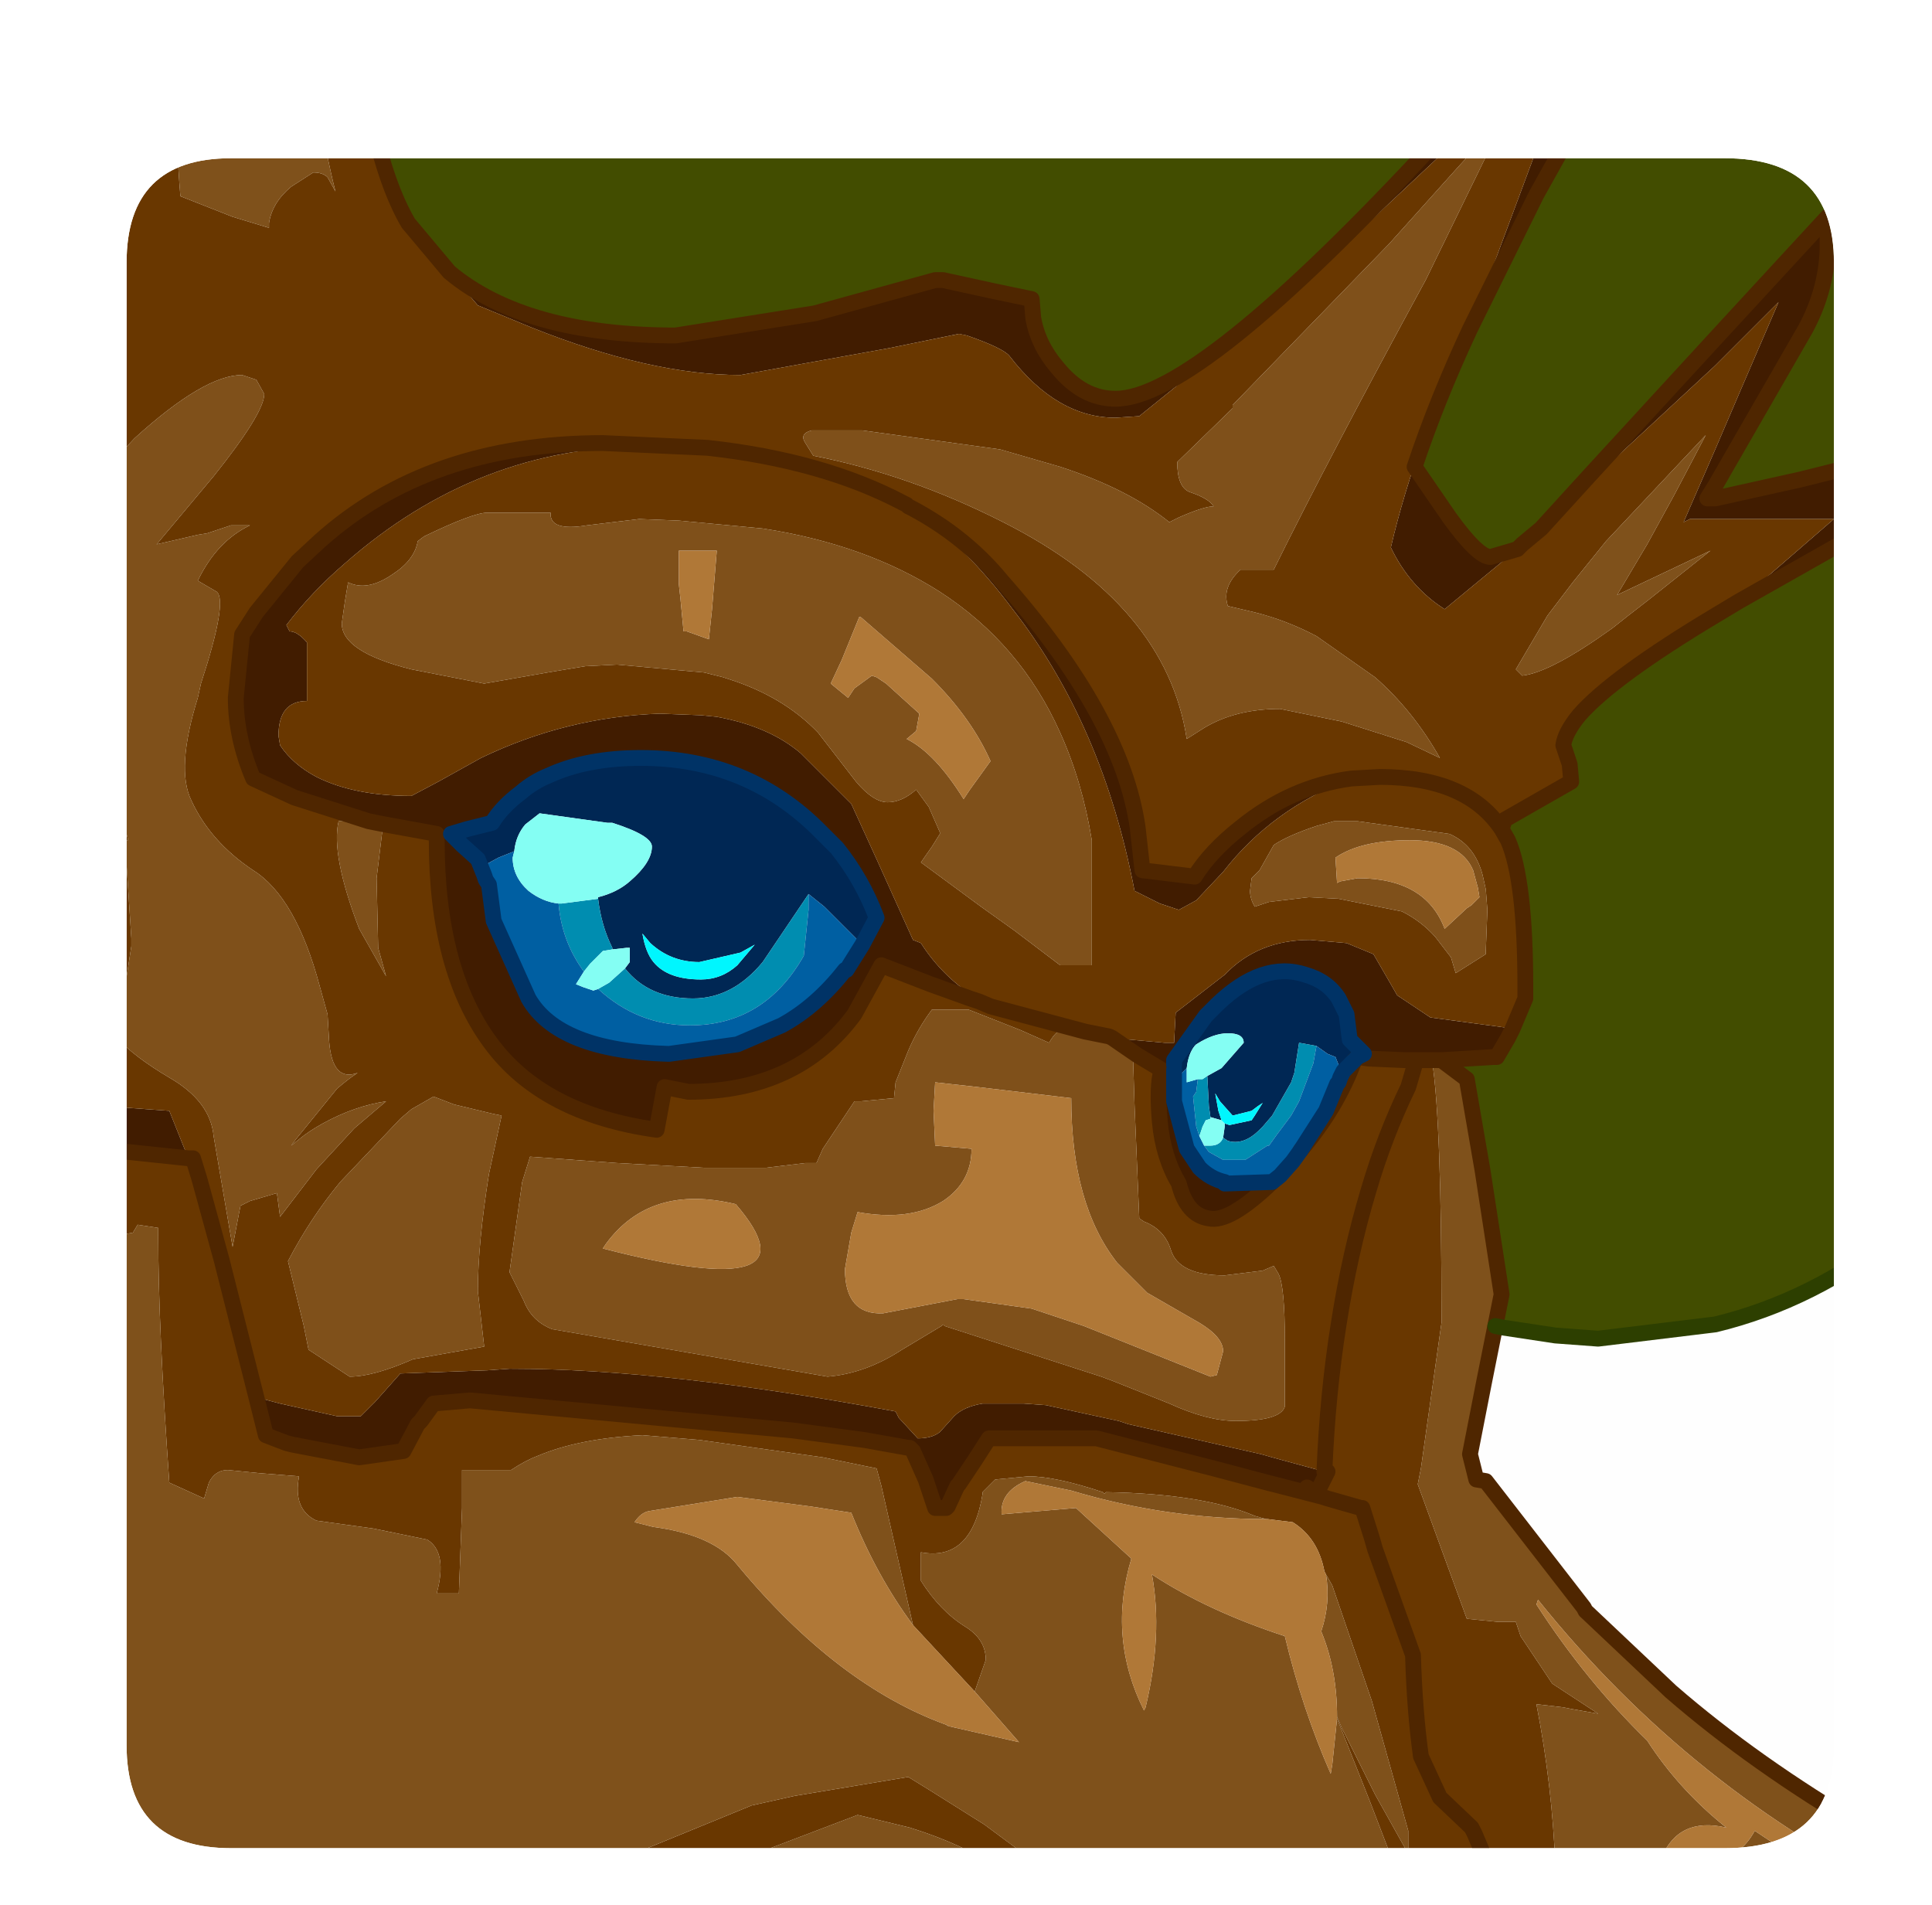 <?xml version="1.0" encoding="UTF-8" standalone="no"?>
<svg xmlns:ffdec="https://www.free-decompiler.com/flash" xmlns:xlink="http://www.w3.org/1999/xlink" ffdec:objectType="frame" height="60.2px" width="61.05px" xmlns="http://www.w3.org/2000/svg">
  <g transform="matrix(1.0, 0.0, 0.0, 1.0, 4.0, 5.0)">
    <clipPath id="clipPath0" transform="matrix(1.0, 0.0, 0.0, 1.0, 0.0, 0.0)">
      <path d="M50.5 0.0 Q53.95 0.0 53.95 3.3 L53.95 50.15 Q53.95 53.4 50.5 53.4 L3.3 53.4 Q0.0 53.4 0.0 50.15 L0.0 3.3 Q0.0 0.0 3.3 0.0 L50.5 0.0" fill="#000000" fill-rule="evenodd" stroke="none"/>
    </clipPath>
    <g clip-path="url(#clipPath0)">
      <filter id="filter0">
        <feColorMatrix in="SourceGraphic" result="filterResult0" type="matrix" values="1.25 0.0 0.0 0.0 0.036 0.0 1.25 0.0 0.0 0.036 0.0 0.0 1.25 0.0 0.036 0.0 0.0 0.0 1.0 0.0"/>
      </filter>
      <use ffdec:characterId="3" filter="url(#filter0)" height="60.2" transform="matrix(1.0, 0.0, 0.0, 1.0, -4.0, -5.0)" width="61.05" xlink:href="#sprite0"/>
    </g>
    <use ffdec:characterId="4" height="53.4" transform="matrix(1.0, 0.0, 0.0, 1.0, 0.0, 0.0)" width="53.95" xlink:href="#shape2"/>
  </g>
  <defs>
    <g id="sprite0" transform="matrix(1.0, 0.0, 0.0, 1.0, 0.25, 0.25)">
      <use ffdec:characterId="2" height="60.2" transform="matrix(1.0, 0.0, 0.0, 1.0, -0.25, -0.25)" width="61.05" xlink:href="#shape1"/>
    </g>
    <g id="shape1" transform="matrix(1.0, 0.0, 0.0, 1.0, 0.25, 0.25)">
      <path d="M48.45 16.45 L50.0 14.75 53.95 10.45 57.5 6.6 57.5 7.65 Q57.45 8.95 56.8 10.15 L53.95 15.1 53.7 15.5 53.95 15.5 56.65 14.9 59.25 14.25 59.0 15.05 58.5 16.6 54.7 18.75 57.7 16.15 53.15 16.15 52.95 16.25 53.95 13.95 54.7 12.2 55.95 9.3 53.95 11.3 49.85 15.1 48.45 16.45 M47.55 32.25 L47.4 32.55 47.05 33.15 46.95 33.15 45.3 33.25 45.0 33.25 44.5 33.25 44.15 33.25 43.0 33.2 42.65 33.15 42.85 33.05 42.65 32.85 42.4 32.6 42.3 31.8 42.05 31.3 Q41.7 30.75 41.0 30.55 39.65 30.1 38.2 31.5 L37.85 31.85 36.85 33.25 36.85 33.4 36.85 33.55 36.85 33.9 36.85 34.5 36.85 34.55 37.25 36.05 37.65 36.65 Q38.0 37.0 38.45 37.1 L38.45 37.15 39.95 37.1 Q38.6 38.4 37.95 38.25 37.25 38.15 37.0 37.15 36.5 36.3 36.4 35.2 36.3 34.1 36.45 33.55 L35.7 33.1 34.9 32.55 36.55 32.7 36.85 32.7 36.9 31.75 38.45 30.55 Q39.5 29.45 41.15 29.45 L42.3 29.55 43.15 29.9 43.7 30.85 43.9 31.2 44.95 31.9 47.55 32.25 M50.15 0.0 L50.2 2.4 50.2 2.5 48.3 5.9 46.2 10.15 Q45.15 12.4 44.45 14.5 L45.55 16.1 Q46.45 17.35 46.85 17.35 L47.7 17.1 45.4 19.0 Q44.3 18.3 43.7 17.05 44.45 13.8 46.45 9.4 L46.6 9.05 49.15 2.2 48.95 1.6 48.85 1.3 40.95 8.7 35.75 12.9 35.0 12.95 Q33.15 12.95 31.65 11.0 31.45 10.75 30.3 10.35 L30.05 10.3 27.85 10.75 23.15 11.6 Q20.3 11.6 16.55 10.1 L14.85 9.4 13.95 8.35 Q16.35 10.35 21.1 10.35 L25.5 9.65 29.3 8.6 29.55 8.6 31.15 8.95 32.35 9.2 32.4 9.8 Q32.55 10.65 33.15 11.35 33.95 12.35 35.0 12.35 37.6 12.35 45.1 4.25 L48.95 0.0 50.15 0.0 M42.2 33.6 L42.3 33.5 42.55 33.25 Q42.0 34.75 40.85 36.1 L41.65 34.85 42.0 34.0 42.05 33.95 42.1 33.8 42.2 33.6 M41.6 46.25 L41.7 46.25 41.4 46.85 41.05 46.75 41.35 46.95 41.55 47.05 39.8 46.6 38.1 46.15 34.4 45.2 34.25 45.2 31.0 45.2 30.55 45.9 30.05 46.65 30.0 46.7 29.7 47.35 29.65 47.4 29.3 47.4 29.0 46.5 28.6 45.6 28.5 45.5 28.45 45.5 27.05 45.25 24.8 44.95 14.6 44.0 13.45 44.1 13.05 44.65 12.95 44.75 12.5 45.6 11.1 45.8 9.0 45.4 8.8 45.35 8.15 45.1 7.85 43.9 8.6 44.1 10.4 44.5 11.15 44.5 11.25 44.4 11.6 44.05 12.4 43.15 15.15 43.05 15.85 43.0 15.9 43.0 Q20.8 43.0 28.05 44.35 L28.15 44.55 28.75 45.2 Q29.2 45.2 29.45 45.0 L29.9 44.5 Q30.2 44.2 30.8 44.1 L32.1 44.1 32.8 44.15 35.1 44.65 35.4 44.75 39.6 45.7 39.95 45.8 41.6 46.25 M28.55 15.8 Q30.25 16.7 31.4 18.1 35.2 22.4 35.7 25.9 L35.85 27.25 37.5 27.45 Q38.0 26.65 38.95 25.9 40.55 24.6 42.45 24.35 39.95 25.3 38.4 27.3 L37.55 28.2 37.0 28.5 36.4 28.3 35.6 27.9 Q34.6 22.65 31.75 19.0 30.3 17.05 28.55 15.8 M22.1 13.9 L20.2 13.85 Q14.85 13.85 10.65 17.55 9.6 18.45 8.8 19.5 L8.9 19.7 Q9.15 19.7 9.45 20.05 L9.45 21.9 Q8.55 21.9 8.55 23.0 L8.6 23.3 Q9.0 23.9 9.75 24.3 10.95 24.9 12.75 24.9 L13.6 24.45 14.95 23.7 Q17.65 22.4 20.6 22.3 L21.9 22.35 22.4 22.4 Q24.05 22.7 25.05 23.55 L26.65 25.15 27.45 26.9 28.6 29.45 28.85 29.55 Q29.55 30.65 30.7 31.35 L30.7 31.4 30.4 31.3 29.15 30.85 27.6 30.25 26.75 31.8 Q24.95 34.25 21.5 34.25 L20.75 34.1 20.5 35.45 Q16.9 34.95 15.25 32.7 13.55 30.4 13.55 26.3 L13.55 26.1 11.9 25.8 11.4 25.7 9.05 24.95 7.75 24.35 Q7.2 23.05 7.2 21.8 L7.4 19.8 7.85 19.1 9.15 17.5 9.85 16.85 Q13.3 13.75 18.8 13.75 L22.1 13.9 M5.3 2.0 Q4.3 6.2 2.1 10.3 L0.0 13.65 0.0 11.85 1.4 9.85 Q4.15 5.3 4.75 0.0 L5.35 0.0 5.3 2.0 M0.2 34.75 L2.4 34.65 4.4 34.8 5.1 34.85 5.7 36.35 2.85 36.05 0.35 36.1 0.0 36.1 0.0 35.0 0.2 34.75 M27.0 29.6 L27.45 28.75 Q27.0 27.55 26.2 26.55 L25.7 26.05 Q23.4 23.7 20.0 23.7 18.3 23.7 17.1 24.25 16.6 24.45 16.2 24.8 15.6 25.25 15.3 25.75 L14.5 25.95 14.0 26.1 14.35 26.45 14.85 26.9 14.95 27.15 15.05 27.4 15.1 27.55 15.2 27.7 15.35 28.85 16.45 31.3 Q17.4 32.95 20.85 33.05 L20.9 33.05 23.05 32.75 24.45 32.15 Q25.55 31.55 26.45 30.4 L26.5 30.4 27.0 29.6" fill="#411c00" fill-rule="evenodd" stroke="none"/>
      <path d="M54.7 18.75 L53.95 19.2 Q50.7 21.15 49.65 22.35 49.2 22.9 49.15 23.3 L49.35 23.9 49.4 24.45 47.3 25.65 47.2 25.95 47.4 26.3 Q47.95 27.55 47.95 30.95 L47.95 31.3 47.55 32.25 44.95 31.9 43.9 31.2 43.7 30.85 43.15 29.9 42.3 29.55 41.15 29.45 Q39.5 29.45 38.45 30.55 L36.9 31.75 36.85 32.7 36.55 32.7 34.9 32.55 35.7 33.1 36.45 33.55 Q36.3 34.1 36.4 35.2 36.5 36.3 37.0 37.15 37.25 38.15 37.95 38.25 38.6 38.4 39.95 37.1 L40.2 36.9 40.6 36.45 40.85 36.1 Q42.0 34.75 42.55 33.25 L42.6 33.2 42.65 33.15 43.0 33.2 44.15 33.25 44.5 33.25 45.0 33.25 Q45.3 35.15 45.3 41.3 L45.3 41.55 44.65 46.15 44.55 46.65 46.1 50.9 47.1 51.0 47.5 51.0 47.65 51.0 47.8 51.45 48.8 52.95 50.25 53.9 49.4 53.75 49.15 53.7 48.3 53.6 Q48.8 56.15 48.9 58.75 L48.6 59.45 48.8 59.65 48.85 59.7 47.2 59.7 46.35 57.7 46.25 57.5 45.25 56.55 44.65 55.25 Q44.45 53.8 44.4 52.05 L43.2 48.7 43.1 48.35 42.8 47.4 42.75 47.4 41.7 47.1 42.75 47.4 42.8 47.4 43.1 48.35 43.2 48.7 44.4 52.05 Q44.45 53.8 44.65 55.25 L45.25 56.55 46.25 57.5 46.35 57.7 47.2 59.7 44.2 59.7 43.05 56.7 42.0 54.05 42.0 54.0 42.15 54.35 43.2 56.45 44.15 58.15 44.25 58.15 44.25 57.6 43.1 53.5 41.85 49.85 41.65 49.5 41.6 49.4 Q41.4 48.35 40.6 47.85 L39.8 47.75 39.75 47.75 39.4 47.65 Q37.75 46.95 34.7 46.9 L34.65 46.95 34.6 46.9 Q33.1 46.4 32.25 46.4 L31.2 46.5 31.0 46.7 30.8 46.9 30.8 46.95 Q30.45 49.1 28.85 48.8 L28.85 49.7 Q29.45 50.65 30.25 51.15 30.9 51.55 30.9 52.2 L30.55 53.2 28.6 51.1 27.6 46.7 27.45 46.15 25.75 45.8 21.85 45.25 20.05 45.1 Q18.05 45.2 16.75 45.75 16.35 45.9 15.9 46.2 L14.35 46.2 14.35 47.3 14.35 47.4 14.25 50.1 13.55 50.1 Q13.9 48.8 13.25 48.4 L11.55 48.05 9.75 47.8 Q9.0 47.45 9.2 46.4 L7.95 46.3 6.95 46.2 Q6.55 46.2 6.35 46.6 L6.2 47.1 5.1 46.6 Q4.75 41.65 4.75 38.8 L4.75 38.55 4.1 38.45 3.95 38.7 3.4 38.8 2.95 38.95 2.9 38.95 2.45 39.5 Q1.75 40.8 0.9 43.95 L0.0 48.05 0.0 36.1 0.35 36.1 2.85 36.05 5.7 36.35 5.1 34.85 4.4 34.8 2.4 34.65 0.2 34.75 0.3 34.65 2.2 32.25 2.3 32.1 2.95 30.05 2.85 28.05 2.95 30.05 2.3 32.1 2.2 32.25 0.3 34.65 0.2 34.75 0.0 35.0 0.0 31.35 2.85 28.05 Q2.55 24.7 1.55 22.75 L0.35 20.9 0.0 20.6 0.35 20.9 0.0 20.8 0.0 20.6 0.0 13.65 2.1 10.3 Q4.3 6.2 5.3 2.0 L5.3 2.1 Q5.3 4.15 5.45 5.95 L7.1 6.6 8.25 6.95 8.25 6.8 Q8.35 6.15 8.95 5.65 L9.65 5.2 Q9.95 5.2 10.1 5.35 L10.35 5.8 Q9.7 3.25 9.55 0.0 L11.05 0.0 Q11.2 1.95 11.5 3.5 11.95 5.6 12.65 6.8 L13.95 8.35 14.85 9.4 16.55 10.1 Q20.3 11.6 23.15 11.6 L27.85 10.75 30.05 10.3 30.3 10.35 Q31.45 10.75 31.65 11.0 33.15 12.95 35.0 12.95 L35.75 12.9 40.95 8.7 48.85 1.3 48.95 1.6 49.15 2.2 46.6 9.05 46.45 9.4 Q44.45 13.8 43.7 17.05 44.3 18.3 45.4 19.0 L47.7 17.1 47.85 16.95 48.45 16.45 49.85 15.1 53.95 11.3 55.95 9.3 54.7 12.2 53.95 13.95 52.95 16.25 53.15 16.15 57.7 16.15 54.7 18.75 M46.85 4.4 L46.4 4.4 45.85 5.0 43.65 7.45 38.7 12.55 38.7 12.65 36.95 14.35 Q36.95 15.15 37.35 15.3 37.95 15.5 38.1 15.75 37.8 15.75 37.0 16.1 L36.7 16.25 Q35.4 15.2 33.25 14.5 L31.35 13.95 27.0 13.35 25.4 13.35 Q25.0 13.45 25.2 13.75 L25.45 14.15 Q28.5 14.75 31.45 16.25 36.6 18.85 37.25 23.1 L37.8 22.75 Q38.8 22.15 40.2 22.15 L42.15 22.55 44.2 23.2 45.25 23.7 Q44.4 22.2 43.2 21.15 L41.35 19.85 Q40.4 19.35 39.4 19.1 L38.55 18.9 Q38.35 18.3 38.95 17.75 L40.0 17.75 Q41.75 14.2 44.8 8.6 L46.85 4.4 M50.5 16.85 L49.45 18.15 48.65 19.2 47.65 20.9 47.85 21.1 Q48.75 21.0 50.7 19.6 51.2 19.2 51.85 18.7 L53.8 17.15 50.85 18.55 51.8 16.95 52.65 15.4 53.65 13.5 50.5 16.85 M47.2 25.95 Q46.1 24.3 43.35 24.3 L42.45 24.35 43.35 24.3 Q46.1 24.3 47.2 25.95 M46.7 27.85 L46.6 27.4 Q46.35 26.45 45.55 26.1 L42.65 25.7 42.15 25.7 41.9 25.7 41.35 25.85 Q40.45 26.15 40.0 26.45 L39.55 27.25 39.3 27.5 39.25 27.9 Q39.25 28.15 39.4 28.4 L39.85 28.25 41.1 28.1 42.05 28.15 44.05 28.55 Q44.65 28.85 45.1 29.35 L45.6 30.0 45.75 30.5 46.7 29.9 46.7 29.8 46.75 28.5 46.7 27.85 M41.6 46.25 Q41.7 43.8 42.05 41.6 42.4 39.35 43.0 37.35 43.5 35.65 44.25 34.1 L44.5 33.25 44.25 34.1 Q43.5 35.65 43.0 37.35 42.4 39.35 42.05 41.6 41.7 43.8 41.6 46.25 L39.95 45.8 39.6 45.7 35.4 44.75 35.1 44.65 32.8 44.15 32.1 44.1 30.8 44.1 Q30.2 44.2 29.9 44.5 L29.45 45.0 Q29.2 45.2 28.75 45.2 L28.15 44.55 28.05 44.35 Q20.8 43.0 15.9 43.0 L15.85 43.0 15.15 43.05 12.4 43.15 11.6 44.05 11.25 44.4 11.15 44.5 10.4 44.5 8.6 44.1 7.85 43.9 6.75 39.55 6.05 37.0 5.85 36.35 5.7 36.35 5.85 36.35 6.05 37.0 6.75 39.55 7.85 43.9 8.15 45.1 8.8 45.35 9.0 45.4 11.1 45.8 12.5 45.6 12.95 44.75 13.05 44.65 13.45 44.1 14.6 44.0 24.8 44.95 27.05 45.25 28.45 45.5 28.5 45.5 28.6 45.6 29.0 46.5 29.3 47.4 29.65 47.4 29.7 47.35 30.0 46.7 30.05 46.65 30.55 45.9 31.0 45.2 34.25 45.2 34.4 45.2 38.1 46.15 39.8 46.6 41.55 47.05 41.7 47.1 41.7 47.0 41.6 46.95 41.4 46.85 41.7 46.25 41.6 46.25 M28.55 15.8 L28.45 15.75 28.4 15.7 28.3 15.65 Q25.75 14.3 22.1 13.9 25.75 14.3 28.3 15.65 L28.4 15.7 28.45 15.75 28.55 15.8 Q30.3 17.05 31.75 19.0 34.6 22.65 35.6 27.9 L36.4 28.3 37.0 28.5 37.55 28.2 38.4 27.3 Q39.95 25.3 42.45 24.35 40.55 24.6 38.95 25.9 38.0 26.65 37.5 27.45 L35.85 27.25 35.7 25.9 Q35.2 22.4 31.4 18.1 30.25 16.7 28.55 15.8 M21.2 16.2 L19.95 16.15 18.3 16.35 Q17.1 16.55 17.15 15.95 L16.0 15.95 15.15 15.95 Q14.7 15.95 13.15 16.7 L12.95 16.85 Q12.85 17.45 12.15 17.9 11.35 18.45 10.75 18.15 L10.65 18.75 10.55 19.45 Q10.55 20.35 12.75 20.9 L15.05 21.35 17.05 21.0 18.25 20.8 19.25 20.75 22.0 21.0 22.6 21.15 22.75 21.2 Q24.5 21.75 25.6 22.9 L26.8 24.45 Q27.35 25.1 27.8 25.1 28.25 25.1 28.7 24.7 L29.1 25.25 29.45 26.05 29.45 26.1 29.2 26.5 28.85 27.0 30.75 28.4 31.8 29.15 33.25 30.25 34.25 30.25 34.25 26.3 Q33.95 24.45 33.25 22.9 32.0 20.1 29.45 18.45 27.1 16.95 23.85 16.45 L21.2 16.2 M30.7 31.4 L30.7 31.35 Q29.55 30.65 28.85 29.55 L28.6 29.45 27.45 26.9 26.65 25.15 25.05 23.55 Q24.05 22.7 22.4 22.4 L21.9 22.35 20.6 22.3 Q17.65 22.4 14.95 23.7 L13.6 24.45 12.75 24.9 Q10.95 24.9 9.75 24.3 9.0 23.9 8.6 23.3 L8.55 23.0 Q8.55 21.9 9.45 21.9 L9.45 20.05 Q9.15 19.7 8.9 19.7 L8.8 19.5 Q9.6 18.45 10.65 17.55 14.85 13.85 20.2 13.85 L22.1 13.9 18.8 13.75 Q13.3 13.75 9.85 16.85 L9.15 17.5 7.85 19.1 7.4 19.8 7.2 21.8 Q7.2 23.05 7.75 24.35 L9.05 24.95 11.4 25.7 10.75 25.7 10.45 25.7 Q10.2 26.75 11.1 29.1 L11.95 30.6 11.7 29.7 11.65 27.5 11.85 25.85 11.9 25.8 13.55 26.1 13.55 26.3 Q13.55 30.4 15.25 32.7 16.9 34.95 20.5 35.45 L20.75 34.1 21.5 34.25 Q24.95 34.25 26.75 31.8 L27.6 30.25 29.15 30.85 30.4 31.3 30.7 31.4 31.05 31.55 34.05 32.35 34.8 32.5 34.9 32.55 34.8 32.5 34.05 32.35 31.05 31.55 30.7 31.4 M7.85 11.75 L7.4 11.6 Q6.2 11.6 4.0 13.6 L3.25 14.4 Q2.9 15.6 2.9 16.75 2.9 19.6 3.7 22.3 L3.35 22.5 2.9 22.9 3.35 24.55 3.8 26.3 3.7 26.3 3.9 29.4 3.9 29.65 3.45 32.55 Q4.0 33.15 5.1 33.8 6.4 34.55 6.5 35.65 L7.1 39.15 7.3 38.1 7.35 37.85 7.65 37.7 8.5 37.45 8.6 38.2 9.75 36.7 10.95 35.4 11.95 34.55 Q10.95 34.7 9.95 35.25 9.5 35.5 9.2 35.75 L8.95 35.95 9.1 35.75 10.4 34.15 Q10.75 33.85 11.05 33.65 10.25 33.95 10.15 32.65 L10.1 31.8 9.85 30.9 Q9.1 28.1 7.75 27.25 6.4 26.35 5.8 25.05 5.3 24.05 6.0 21.8 L6.1 21.35 Q6.95 18.75 6.6 18.45 L6.0 18.1 Q6.6 16.85 7.65 16.35 L7.05 16.35 6.3 16.6 6.0 16.65 4.7 16.95 6.5 14.8 Q8.1 12.8 8.1 12.2 L7.85 11.75 M19.25 36.5 L16.5 36.3 16.25 37.1 15.85 39.95 16.3 40.85 Q16.55 41.5 17.2 41.75 L25.9 43.25 Q27.1 43.15 28.25 42.4 L29.5 41.65 29.55 41.6 29.6 41.65 34.55 43.25 34.95 43.4 36.7 44.1 Q37.9 44.65 38.8 44.65 40.2 44.65 40.35 44.2 L40.35 42.1 Q40.35 40.4 40.15 40.0 L40.0 39.75 39.65 39.9 38.45 40.05 Q37.0 40.05 36.75 39.25 36.55 38.6 35.9 38.35 L35.75 38.25 35.6 34.65 35.55 33.05 Q34.9 32.7 34.25 32.45 L33.45 32.25 Q33.15 32.25 32.9 32.7 L32.0 32.3 30.35 31.65 29.2 31.65 Q28.75 32.25 28.45 32.95 L28.05 33.95 28.0 34.45 26.95 34.55 26.75 34.55 26.05 35.6 25.75 36.05 25.55 36.5 25.2 36.5 23.95 36.65 23.5 36.65 22.0 36.65 19.25 36.5 M14.1 34.65 L13.45 34.4 12.75 34.8 12.4 35.1 10.5 37.1 Q9.55 38.25 8.85 39.6 L9.35 41.65 9.5 42.4 10.8 43.25 Q11.55 43.25 12.8 42.7 L15.05 42.3 14.85 40.55 Q14.85 39.05 15.2 36.85 L15.6 35.0 15.35 34.95 14.1 34.65 M16.25 59.7 L15.9 59.65 19.35 58.5 23.5 56.8 24.85 56.5 28.45 55.9 29.1 56.3 30.85 57.4 33.95 59.7 31.5 59.7 31.2 58.75 Q30.25 58.05 28.5 57.5 L26.85 57.1 21.2 59.25 20.05 59.7 16.25 59.7 M38.0 59.7 L38.45 59.25 Q39.2 58.35 39.8 58.35 L40.7 58.55 41.25 58.65 Q40.5 59.0 40.1 59.7 L38.0 59.7 M29.75 54.3 L29.7 54.3 29.65 54.25 29.75 54.3" fill="#693700" fill-rule="evenodd" stroke="none"/>
      <path d="M54.7 18.75 L58.5 16.6 59.0 15.05 59.25 14.25 56.65 14.9 53.95 15.5 53.7 15.5 53.95 15.1 56.8 10.15 Q57.45 8.95 57.5 7.65 L57.5 6.6 53.95 10.45 50.0 14.75 48.45 16.45 47.85 16.95 47.7 17.1 46.85 17.35 Q46.45 17.35 45.55 16.1 L44.45 14.5 Q45.15 12.4 46.2 10.15 L48.3 5.9 50.2 2.5 50.2 2.4 50.15 0.0 60.55 0.0 60.55 38.05 59.75 38.7 Q57.05 40.85 53.95 41.6 L50.25 42.05 48.9 41.95 47.25 41.7 47.0 41.65 47.2 40.65 46.6 36.75 46.1 33.85 45.5 33.4 45.3 33.25 46.95 33.15 47.05 33.15 47.4 32.55 47.55 32.25 47.95 31.3 47.95 30.95 Q47.95 27.55 47.4 26.3 L47.2 25.95 47.3 25.65 49.4 24.45 49.35 23.9 49.15 23.3 Q49.2 22.9 49.65 22.35 50.7 21.15 53.95 19.2 L54.7 18.75 M48.95 0.0 L45.1 4.25 Q37.6 12.35 35.0 12.35 33.95 12.35 33.15 11.35 32.55 10.65 32.4 9.8 L32.35 9.2 31.15 8.95 29.55 8.6 29.3 8.6 25.5 9.65 21.1 10.35 Q16.35 10.35 13.95 8.35 L12.65 6.8 Q11.95 5.6 11.5 3.5 11.2 1.95 11.05 0.0 L48.95 0.0 M4.75 0.0 Q4.15 5.3 1.4 9.85 L0.0 11.85 0.0 0.0 4.75 0.0" fill="#424d00" fill-rule="evenodd" stroke="none"/>
      <path d="M46.85 4.4 L44.8 8.6 Q41.75 14.2 40.0 17.75 L38.95 17.75 Q38.35 18.3 38.55 18.9 L39.4 19.1 Q40.4 19.35 41.35 19.85 L43.2 21.15 Q44.4 22.2 45.25 23.7 L44.2 23.2 42.15 22.55 40.2 22.15 Q38.8 22.15 37.8 22.75 L37.25 23.1 Q36.6 18.85 31.45 16.25 28.5 14.75 25.45 14.15 L25.2 13.75 Q25.0 13.45 25.4 13.35 L27.0 13.35 31.35 13.95 33.25 14.5 Q35.4 15.2 36.7 16.25 L37.0 16.1 Q37.8 15.75 38.1 15.75 37.95 15.5 37.35 15.3 36.95 15.15 36.95 14.35 L38.7 12.65 38.7 12.55 43.65 7.45 45.85 5.0 46.4 4.4 46.85 4.4 M46.3 27.25 Q45.9 26.3 44.3 26.3 42.75 26.3 41.95 26.85 L42.0 27.65 42.1 27.6 42.65 27.5 Q44.8 27.5 45.4 29.1 L46.1 28.45 46.25 28.35 46.5 28.1 46.45 27.8 46.3 27.25 M46.7 27.85 L46.75 28.5 46.7 29.8 46.7 29.9 45.75 30.5 45.6 30.0 45.1 29.35 Q44.65 28.85 44.05 28.55 L42.05 28.15 41.1 28.1 39.85 28.25 39.4 28.4 Q39.25 28.15 39.25 27.9 L39.3 27.5 39.55 27.25 40.0 26.45 Q40.45 26.15 41.35 25.85 L41.9 25.7 42.15 25.7 42.65 25.7 45.55 26.1 Q46.35 26.45 46.6 27.4 L46.7 27.85 M41.4 46.85 L41.6 46.95 41.7 47.0 41.7 47.1 41.55 47.05 41.35 46.95 41.05 46.75 41.4 46.85 41.35 46.95 41.4 46.85 M21.2 18.2 L21.25 18.65 21.35 19.7 21.45 19.7 22.15 19.95 22.25 19.0 22.4 17.15 21.2 17.15 21.2 18.2 M21.2 16.2 L23.85 16.45 Q27.1 16.95 29.45 18.45 32.0 20.1 33.25 22.9 33.95 24.45 34.25 26.3 L34.25 30.25 33.25 30.25 31.8 29.15 30.75 28.4 28.85 27.0 29.2 26.5 29.45 26.1 29.45 26.05 29.1 25.25 28.7 24.7 Q28.25 25.1 27.8 25.1 27.35 25.1 26.8 24.45 L25.6 22.9 Q24.5 21.75 22.75 21.2 L22.6 21.15 22.0 21.0 19.25 20.75 18.25 20.8 17.05 21.0 15.05 21.35 12.75 20.9 Q10.55 20.35 10.55 19.45 L10.65 18.75 10.75 18.15 Q11.35 18.45 12.15 17.9 12.85 17.45 12.95 16.85 L13.15 16.7 Q14.7 15.95 15.15 15.95 L16.0 15.95 17.15 15.95 Q17.1 16.55 18.3 16.35 L19.95 16.15 21.2 16.2 M11.4 25.7 L11.9 25.8 11.85 25.85 11.65 27.5 11.7 29.7 11.95 30.6 11.1 29.1 Q10.2 26.75 10.45 25.7 L10.75 25.7 11.4 25.7 M26.95 19.25 L26.9 19.25 26.35 20.6 26.0 21.35 26.55 21.8 26.75 21.5 27.3 21.1 27.45 21.15 27.75 21.35 28.8 22.3 28.7 22.85 28.4 23.1 Q29.3 23.55 30.2 25.0 L30.4 24.7 31.05 23.8 Q30.45 22.45 29.2 21.2 L26.95 19.25 M0.35 20.9 L1.55 22.75 Q2.55 24.7 2.85 28.05 L0.0 31.35 0.0 20.8 0.35 20.9 M7.85 11.75 L8.1 12.2 Q8.1 12.8 6.5 14.8 L4.7 16.95 6.0 16.65 6.3 16.6 7.05 16.35 7.65 16.35 Q6.6 16.85 6.0 18.1 L6.6 18.45 Q6.95 18.75 6.1 21.35 L6.0 21.8 Q5.3 24.05 5.8 25.05 6.4 26.35 7.75 27.25 9.1 28.1 9.85 30.9 L10.1 31.8 10.15 32.65 Q10.25 33.95 11.05 33.65 10.75 33.85 10.4 34.15 L9.1 35.75 8.95 35.95 9.2 35.75 Q9.5 35.5 9.95 35.25 10.95 34.7 11.95 34.55 L10.95 35.4 9.75 36.7 8.6 38.2 8.5 37.45 7.65 37.7 7.35 37.85 7.3 38.1 7.1 39.15 6.5 35.65 Q6.4 34.55 5.1 33.8 4.0 33.15 3.45 32.55 L3.9 29.65 3.9 29.4 3.7 26.3 3.8 26.3 3.35 24.55 2.9 22.9 3.35 22.5 3.7 22.3 Q2.9 19.6 2.9 16.75 2.9 15.6 3.25 14.4 L4.0 13.6 Q6.2 11.6 7.4 11.6 L7.85 11.75 M14.1 34.65 L15.35 34.95 15.6 35.0 15.2 36.85 Q14.85 39.05 14.85 40.55 L15.05 42.3 12.8 42.7 Q11.55 43.25 10.8 43.25 L9.5 42.4 9.35 41.65 8.85 39.6 Q9.55 38.25 10.5 37.1 L12.4 35.1 12.75 34.8 13.45 34.4 14.1 34.65 M19.25 36.5 L22.0 36.65 23.5 36.65 23.95 36.65 25.2 36.5 25.55 36.5 25.75 36.05 26.05 35.6 26.75 34.55 26.95 34.55 28.0 34.45 28.05 33.95 28.45 32.95 Q28.75 32.25 29.2 31.65 L30.35 31.65 32.0 32.3 32.9 32.7 Q33.15 32.25 33.45 32.25 L34.25 32.45 Q34.9 32.7 35.55 33.05 L35.6 34.65 35.75 38.25 35.9 38.35 Q36.55 38.6 36.75 39.25 37.0 40.05 38.45 40.05 L39.65 39.9 40.0 39.75 40.15 40.0 Q40.35 40.4 40.35 42.1 L40.35 44.2 Q40.2 44.65 38.8 44.65 37.9 44.65 36.7 44.1 L34.95 43.4 34.55 43.25 29.6 41.65 29.55 41.6 29.5 41.65 28.25 42.4 Q27.1 43.15 25.9 43.25 L17.2 41.75 Q16.55 41.5 16.3 40.85 L15.85 39.95 16.25 37.1 16.5 36.3 19.25 36.5 M18.9 39.05 L18.8 39.2 Q25.75 41.0 23.0 37.8 20.3 37.15 18.9 39.05 M30.65 34.1 L29.3 33.95 29.25 34.85 29.3 35.95 30.45 36.05 Q30.45 37.1 29.55 37.7 28.5 38.35 26.85 38.05 L26.65 38.7 26.45 39.85 Q26.45 41.3 27.65 41.25 L30.0 40.8 30.2 40.8 32.35 41.1 34.0 41.65 34.5 41.85 38.0 43.25 38.2 43.2 38.4 42.45 Q38.4 42.0 37.65 41.55 L36.0 40.6 35.05 39.65 Q33.6 37.8 33.6 34.45 L30.65 34.1" fill="#7f501a" fill-rule="evenodd" stroke="none"/>
      <path d="M45.3 33.25 L45.5 33.4 46.1 33.85 46.6 36.75 47.2 40.65 47.0 41.65 46.65 43.4 46.2 45.7 46.4 46.5 46.7 46.55 49.8 50.55 49.85 50.65 52.55 53.2 Q55.2 55.5 58.7 57.55 L60.55 58.6 60.55 59.7 60.1 59.7 Q53.2 56.35 48.35 50.3 L48.3 50.45 Q49.85 52.85 51.8 54.75 52.8 56.3 54.3 57.5 52.8 57.15 52.25 58.45 L54.6 59.7 48.85 59.7 48.8 59.65 48.6 59.45 48.9 58.75 Q48.8 56.15 48.3 53.6 L49.15 53.7 49.4 53.75 50.25 53.9 48.8 52.95 47.8 51.45 47.65 51.0 47.5 51.0 47.1 51.0 46.1 50.9 44.55 46.65 44.65 46.15 45.3 41.55 45.3 41.3 Q45.3 35.15 45.0 33.25 L45.3 33.25 M50.5 16.85 L53.65 13.5 52.65 15.4 51.8 16.95 50.85 18.55 53.8 17.15 51.85 18.7 Q51.2 19.2 50.7 19.6 48.75 21.0 47.85 21.1 L47.65 20.9 48.65 19.2 49.45 18.15 50.5 16.85 M41.65 49.5 L41.85 49.85 43.1 53.5 44.25 57.6 44.25 58.15 44.15 58.15 43.2 56.45 42.15 54.35 42.0 54.0 Q42.0 52.5 41.5 51.3 41.8 50.4 41.65 49.5 M42.0 54.05 L43.05 56.7 44.2 59.7 40.1 59.7 Q40.5 59.0 41.25 58.65 L40.7 58.55 39.8 58.35 Q39.2 58.35 38.45 59.25 L38.0 59.7 33.95 59.7 30.85 57.4 29.1 56.3 28.45 55.9 24.85 56.5 23.5 56.8 19.35 58.5 15.9 59.65 16.25 59.7 0.0 59.7 0.0 48.05 0.9 43.95 Q1.75 40.8 2.45 39.5 L2.9 38.95 2.95 38.95 3.4 38.8 3.95 38.7 4.1 38.45 4.75 38.55 4.75 38.8 Q4.75 41.65 5.1 46.6 L6.2 47.1 6.35 46.6 Q6.55 46.2 6.95 46.2 L7.95 46.3 9.2 46.4 Q9.0 47.45 9.75 47.8 L11.55 48.05 13.25 48.4 Q13.9 48.8 13.55 50.1 L14.25 50.1 14.35 47.4 14.35 47.3 14.35 46.2 15.9 46.2 Q16.35 45.9 16.75 45.75 18.05 45.2 20.05 45.1 L21.85 45.25 25.75 45.8 27.45 46.15 27.6 46.7 28.6 51.1 Q27.45 49.55 26.65 47.55 L25.35 47.35 23.05 47.05 20.25 47.5 Q20.0 47.55 19.8 47.85 L20.4 48.0 Q22.3 48.25 23.05 49.2 26.2 53.0 29.65 54.25 L29.7 54.3 29.75 54.3 31.95 54.8 30.55 53.2 30.9 52.2 Q30.9 51.55 30.25 51.15 29.45 50.65 28.85 49.7 L28.85 48.8 Q30.45 49.1 30.8 46.95 L30.8 46.9 31.0 46.7 31.2 46.5 32.25 46.4 Q33.1 46.4 34.6 46.9 L34.65 46.95 34.7 46.9 Q37.75 46.95 39.4 47.65 L39.75 47.75 Q36.6 47.75 33.6 46.85 L32.15 46.55 Q31.35 46.9 31.4 47.6 L33.75 47.4 35.5 49.0 Q34.75 51.5 35.9 53.8 L35.95 53.7 Q36.5 51.4 36.15 49.5 37.9 50.65 40.35 51.45 40.9 53.75 41.8 55.8 L41.85 55.5 42.0 54.05 M59.0 59.7 L56.25 59.7 Q55.3 58.95 54.0 58.35 54.7 58.5 55.2 57.6 56.95 58.8 59.0 59.7 M9.55 0.0 Q9.7 3.25 10.35 5.8 L10.1 5.35 Q9.95 5.2 9.65 5.2 L8.95 5.65 Q8.35 6.15 8.25 6.8 L8.25 6.95 7.1 6.6 5.45 5.95 Q5.3 4.15 5.3 2.1 L5.3 2.0 5.35 0.0 9.55 0.0 M20.05 59.7 L21.2 59.25 26.85 57.1 28.5 57.5 Q30.25 58.05 31.2 58.75 L31.5 59.7 20.05 59.7" fill="#80511b" fill-rule="evenodd" stroke="none"/>
      <path d="M46.3 27.25 L46.45 27.8 46.5 28.1 46.25 28.35 46.1 28.45 45.4 29.1 Q44.8 27.5 42.65 27.5 L42.1 27.6 42.0 27.65 41.95 26.85 Q42.75 26.3 44.3 26.3 45.9 26.3 46.3 27.25 M39.75 47.75 L39.8 47.75 40.6 47.85 Q41.4 48.35 41.6 49.4 L41.65 49.5 Q41.8 50.4 41.5 51.3 42.0 52.5 42.0 54.0 L42.0 54.05 41.85 55.5 41.8 55.8 Q40.9 53.75 40.35 51.45 37.9 50.65 36.15 49.5 36.5 51.4 35.95 53.7 L35.9 53.8 Q34.75 51.5 35.5 49.0 L33.75 47.4 31.4 47.6 Q31.35 46.9 32.15 46.55 L33.6 46.85 Q36.6 47.75 39.75 47.75 M60.1 59.7 L59.0 59.7 Q56.95 58.8 55.2 57.6 54.7 58.5 54.0 58.35 55.3 58.95 56.25 59.7 L54.6 59.7 52.25 58.45 Q52.8 57.15 54.3 57.5 52.8 56.3 51.8 54.75 49.85 52.85 48.3 50.45 L48.35 50.3 Q53.2 56.35 60.1 59.7 M21.2 18.2 L21.2 17.15 22.4 17.15 22.25 19.0 22.15 19.95 21.45 19.7 21.35 19.7 21.25 18.65 21.2 18.2 M26.95 19.25 L29.2 21.2 Q30.45 22.45 31.05 23.8 L30.4 24.7 30.2 25.0 Q29.3 23.55 28.4 23.1 L28.7 22.85 28.8 22.3 27.75 21.35 27.45 21.15 27.3 21.1 26.75 21.5 26.55 21.8 26.0 21.35 26.35 20.6 26.9 19.25 26.95 19.25 M28.6 51.1 L30.55 53.2 31.95 54.8 29.75 54.3 29.65 54.25 Q26.2 53.0 23.05 49.2 22.3 48.25 20.4 48.0 L19.8 47.85 Q20.0 47.55 20.25 47.5 L23.05 47.05 25.35 47.35 26.65 47.55 Q27.45 49.55 28.6 51.1 M18.9 39.05 Q20.3 37.15 23.0 37.8 25.75 41.0 18.8 39.2 L18.9 39.05 M30.65 34.1 L33.6 34.45 Q33.6 37.8 35.05 39.65 L36.0 40.6 37.65 41.55 Q38.4 42.0 38.4 42.45 L38.2 43.2 38.0 43.25 34.5 41.85 34.0 41.65 32.35 41.1 30.2 40.8 30.0 40.8 27.65 41.25 Q26.45 41.3 26.45 39.85 L26.65 38.7 26.85 38.05 Q28.5 38.35 29.55 37.7 30.45 37.1 30.45 36.05 L29.3 35.95 29.25 34.85 29.3 33.95 30.65 34.1" fill="#b17837" fill-rule="evenodd" stroke="none"/>
      <path d="M36.85 33.9 L36.85 33.55 36.85 33.4 36.85 33.25 37.85 31.85 38.2 31.5 Q39.65 30.1 41.0 30.55 41.7 30.75 42.05 31.3 L42.3 31.8 42.4 32.6 42.65 32.85 42.85 33.05 42.65 33.15 42.6 33.2 42.55 33.25 42.3 33.5 42.2 33.6 42.05 33.4 41.95 33.15 41.7 33.05 41.35 32.8 40.8 32.7 40.65 33.65 40.55 33.95 39.95 35.0 39.65 35.35 39.55 35.45 Q39.05 35.95 38.55 35.8 L38.4 35.7 38.45 35.35 38.45 35.25 38.6 35.3 39.3 35.15 39.4 35.0 39.65 34.6 39.5 34.7 39.3 34.85 38.7 35.0 38.3 34.55 38.15 34.3 38.25 34.85 38.35 35.15 38.0 35.05 37.95 34.7 37.9 33.75 38.35 33.5 39.05 32.7 Q39.05 32.4 38.55 32.4 38.1 32.4 37.55 32.75 L37.5 32.8 Q37.3 33.05 37.25 33.5 L36.85 33.9 M14.95 27.15 L14.85 26.9 14.35 26.45 14.0 26.1 14.5 25.95 15.3 25.75 Q15.6 25.25 16.2 24.8 16.6 24.45 17.1 24.25 18.3 23.7 20.0 23.7 23.4 23.7 25.7 26.05 L26.2 26.55 Q27.0 27.55 27.45 28.75 L27.0 29.6 25.8 28.4 25.3 28.0 23.85 30.15 Q22.9 31.3 21.65 31.3 20.25 31.3 19.5 30.35 L19.65 30.15 19.65 29.7 19.55 29.7 19.1 29.75 19.1 29.7 Q18.75 29.0 18.65 28.15 L18.65 28.1 Q19.25 27.95 19.65 27.6 20.35 27.0 20.35 26.5 20.35 26.15 19.1 25.75 L18.95 25.75 16.8 25.45 16.35 25.8 Q16.05 26.15 16.0 26.65 L15.5 26.85 14.95 27.15 M20.3 29.55 L20.05 29.25 Q20.15 29.85 20.4 30.15 20.85 30.7 21.9 30.7 22.55 30.7 23.05 30.25 L23.6 29.6 23.15 29.85 21.85 30.15 Q20.95 30.15 20.3 29.55" fill="#002754" fill-rule="evenodd" stroke="none"/>
      <path d="M38.4 35.7 L38.55 35.8 Q39.05 35.95 39.55 35.45 L39.65 35.35 39.95 35.0 40.55 33.95 40.65 33.65 40.8 32.7 41.35 32.8 41.25 33.35 40.95 34.15 40.8 34.55 40.55 35.0 40.1 35.6 39.85 35.95 39.8 35.95 39.1 36.4 38.4 36.4 37.95 36.15 37.8 35.95 37.9 35.95 38.0 35.95 Q38.3 35.95 38.4 35.7 M37.65 35.65 L37.55 35.35 37.45 34.4 37.55 34.25 37.6 33.85 37.75 33.85 37.9 33.75 37.95 34.7 38.0 35.05 38.0 35.1 37.85 35.15 37.75 35.35 37.65 35.65 M18.65 28.15 Q18.75 29.0 19.1 29.7 L19.1 29.75 18.8 29.8 18.75 29.85 18.4 30.2 18.2 30.45 Q17.5 29.5 17.4 28.3 L17.5 28.3 18.65 28.15 M19.5 30.35 Q20.25 31.3 21.65 31.3 22.9 31.3 23.85 30.15 L25.3 28.0 25.3 28.5 25.15 29.95 Q23.9 32.15 21.55 32.15 19.9 32.15 18.65 31.0 L19.0 30.8 19.5 30.35" fill="#008eb1" fill-rule="evenodd" stroke="none"/>
      <path d="M39.95 37.1 L38.45 37.15 38.45 37.1 Q38.0 37.0 37.65 36.65 L37.25 36.05 36.85 34.55 36.85 34.5 36.85 33.9 37.25 33.5 37.25 33.65 37.25 33.95 37.6 33.85 37.55 34.25 37.45 34.4 37.55 35.35 37.65 35.65 37.8 35.95 37.95 36.15 38.4 36.4 39.1 36.4 39.8 35.95 39.85 35.95 40.1 35.6 40.55 35.0 40.8 34.55 40.95 34.15 41.25 33.35 41.35 32.8 41.7 33.05 41.95 33.15 42.05 33.4 42.2 33.6 42.1 33.8 42.05 33.95 42.0 34.0 41.65 34.85 40.85 36.1 40.6 36.45 40.2 36.9 39.95 37.1 M14.95 27.15 L15.5 26.85 16.0 26.65 15.95 26.85 Q15.95 27.45 16.45 27.9 16.9 28.25 17.4 28.3 17.5 29.5 18.2 30.45 L17.95 30.85 18.2 30.95 18.5 31.05 18.65 31.0 Q19.9 32.15 21.55 32.15 23.9 32.15 25.15 29.95 L25.3 28.5 25.3 28.0 25.8 28.4 27.0 29.6 26.5 30.4 26.45 30.4 Q25.55 31.55 24.45 32.15 L23.05 32.75 20.9 33.05 20.85 33.05 Q17.4 32.95 16.45 31.3 L15.35 28.85 15.2 27.7 15.1 27.55 15.05 27.4 14.95 27.15" fill="#005fa3" fill-rule="evenodd" stroke="none"/>
      <path d="M37.8 35.95 L37.65 35.65 37.75 35.35 37.85 35.15 38.0 35.1 38.0 35.05 38.35 35.15 38.45 35.25 38.45 35.35 38.4 35.7 Q38.3 35.95 38.0 35.95 L37.9 35.95 37.8 35.95 M37.6 33.85 L37.25 33.95 37.25 33.65 37.25 33.5 Q37.3 33.05 37.5 32.8 L37.55 32.75 Q38.1 32.4 38.55 32.4 39.05 32.4 39.05 32.7 L38.35 33.5 37.9 33.75 37.75 33.85 37.6 33.85 M16.0 26.65 Q16.05 26.15 16.35 25.8 L16.8 25.45 18.95 25.75 19.1 25.75 Q20.35 26.15 20.35 26.5 20.35 27.0 19.65 27.6 19.25 27.95 18.65 28.1 L18.65 28.15 17.5 28.3 17.4 28.3 Q16.9 28.25 16.45 27.9 15.95 27.45 15.95 26.85 L16.0 26.65 M19.1 29.75 L19.55 29.7 19.65 29.7 19.65 30.15 19.5 30.35 19.0 30.8 18.65 31.0 18.5 31.05 18.2 30.95 17.95 30.85 18.2 30.45 18.4 30.2 18.75 29.85 18.8 29.8 19.1 29.75" fill="#85fff4" fill-rule="evenodd" stroke="none"/>
      <path d="M38.35 35.15 L38.25 34.85 38.15 34.3 38.3 34.55 38.7 35.0 39.3 34.85 39.5 34.7 39.65 34.6 39.4 35.0 39.3 35.15 38.6 35.3 38.45 35.25 38.35 35.15 M20.3 29.55 Q20.95 30.15 21.85 30.15 L23.15 29.85 23.6 29.6 23.05 30.25 Q22.55 30.7 21.9 30.7 20.85 30.7 20.4 30.15 20.15 29.85 20.05 29.25 L20.3 29.55" fill="#00f7ff" fill-rule="evenodd" stroke="none"/>
      <path d="M48.45 16.45 L50.0 14.75 53.95 10.45 57.5 6.6 57.5 7.65 Q57.45 8.95 56.8 10.15 L53.95 15.1 53.7 15.5 53.95 15.5 56.65 14.9 59.25 14.25 59.0 15.05 58.5 16.6 54.7 18.75 53.95 19.2 Q50.7 21.15 49.65 22.35 49.2 22.9 49.15 23.3 L49.35 23.9 49.4 24.45 47.3 25.65 47.2 25.95 47.4 26.3 Q47.95 27.55 47.95 30.95 L47.95 31.3 47.55 32.25 47.4 32.55 47.05 33.15 46.95 33.15 45.3 33.25 45.5 33.4 46.1 33.85 46.6 36.75 47.2 40.65 47.0 41.65 46.65 43.4 46.2 45.7 46.4 46.5 46.7 46.55 49.8 50.55 49.85 50.65 52.55 53.2 Q55.2 55.5 58.7 57.55 L60.55 58.6 M50.15 0.0 L50.2 2.4 50.2 2.5 48.3 5.9 46.2 10.15 Q45.15 12.4 44.45 14.5 L45.55 16.1 Q46.45 17.35 46.85 17.35 L47.7 17.1 47.85 16.95 48.45 16.45 M48.95 0.0 L45.1 4.25 Q37.6 12.35 35.0 12.35 33.95 12.35 33.15 11.35 32.55 10.65 32.4 9.8 L32.35 9.2 31.15 8.95 29.55 8.6 29.3 8.6 25.5 9.65 21.1 10.35 Q16.35 10.35 13.95 8.35 L12.65 6.8 Q11.95 5.6 11.5 3.5 11.2 1.95 11.05 0.0 M42.45 24.35 L43.35 24.3 Q46.1 24.3 47.2 25.95 M34.9 32.55 L35.7 33.1 36.45 33.55 Q36.3 34.1 36.4 35.2 36.5 36.3 37.0 37.15 37.25 38.15 37.95 38.25 38.6 38.4 39.95 37.1 M42.65 33.15 L43.0 33.2 44.15 33.25 44.5 33.25 45.0 33.25 45.3 33.25 M40.85 36.1 Q42.0 34.75 42.55 33.25 M44.5 33.25 L44.25 34.1 Q43.5 35.65 43.0 37.35 42.4 39.35 42.05 41.6 41.7 43.8 41.6 46.25 M41.7 46.25 L41.4 46.85 41.35 46.95 41.05 46.75 M41.7 47.1 L42.75 47.4 42.8 47.4 43.1 48.35 43.2 48.7 44.4 52.05 Q44.45 53.8 44.65 55.25 L45.25 56.55 46.25 57.5 46.35 57.7 47.2 59.7 M41.55 47.05 L41.35 46.95 M41.55 47.05 L41.7 47.1 M22.1 13.9 Q25.75 14.3 28.3 15.65 L28.4 15.7 28.45 15.75 28.55 15.8 Q30.25 16.7 31.4 18.1 35.2 22.4 35.7 25.9 L35.85 27.25 37.5 27.45 Q38.0 26.65 38.95 25.9 40.55 24.6 42.45 24.35 M22.1 13.9 L18.8 13.75 Q13.3 13.75 9.85 16.85 L9.15 17.5 7.85 19.1 7.4 19.8 7.2 21.8 Q7.2 23.05 7.75 24.35 L9.05 24.95 11.4 25.7 11.9 25.8 13.55 26.1 13.55 26.3 Q13.55 30.4 15.25 32.7 16.9 34.95 20.5 35.45 L20.75 34.1 21.5 34.25 Q24.95 34.25 26.75 31.8 L27.6 30.25 29.15 30.85 30.4 31.3 30.7 31.4 31.05 31.55 34.05 32.35 34.8 32.5 34.9 32.55 M0.0 20.6 L0.35 20.9 1.55 22.75 Q2.55 24.7 2.85 28.05 L2.95 30.05 2.3 32.1 2.2 32.25 0.3 34.65 0.2 34.75 0.0 35.0 M5.7 36.35 L5.85 36.35 6.05 37.0 6.75 39.55 7.85 43.9 8.15 45.1 8.8 45.35 9.0 45.4 11.1 45.8 12.5 45.6 12.95 44.75 13.05 44.65 13.45 44.1 14.6 44.0 24.8 44.95 27.05 45.25 28.45 45.5 28.5 45.5 28.6 45.6 29.0 46.5 29.3 47.4 29.65 47.4 29.7 47.35 30.0 46.7 30.05 46.65 30.55 45.9 31.0 45.2 34.25 45.2 34.4 45.2 38.1 46.15 39.8 46.6 41.55 47.05 M4.75 0.0 Q4.15 5.3 1.4 9.85 L0.0 11.85 M0.0 36.1 L0.35 36.1 2.85 36.05 5.7 36.35" fill="none" stroke="#4f2600" stroke-linecap="round" stroke-linejoin="round" stroke-width="0.5"/>
      <path d="M39.95 37.1 L38.45 37.15 38.45 37.1 Q38.0 37.0 37.65 36.65 L37.25 36.05 36.85 34.55 36.85 34.5 36.85 33.9 36.85 33.55 M36.85 33.4 L36.85 33.25 37.85 31.85 38.2 31.5 Q39.65 30.1 41.0 30.55 41.7 30.75 42.05 31.3 L42.3 31.8 42.4 32.6 42.65 32.85 42.85 33.05 42.65 33.15 42.6 33.2 42.55 33.25 42.3 33.5 42.2 33.6 42.1 33.8 42.05 33.95 42.0 34.0 41.65 34.85 40.85 36.1 40.6 36.45 40.2 36.9 39.95 37.1 M27.0 29.6 L27.45 28.75 Q27.0 27.55 26.2 26.55 L25.7 26.05 Q23.4 23.7 20.0 23.7 18.3 23.7 17.1 24.25 16.6 24.45 16.2 24.8 15.6 25.25 15.3 25.75 L14.5 25.95 14.0 26.1 14.35 26.45 14.85 26.9 14.95 27.15 15.05 27.4 15.1 27.55 15.2 27.7 15.35 28.85 16.45 31.3 Q17.4 32.95 20.85 33.05 L20.9 33.05 23.05 32.75 24.45 32.15 Q25.55 31.55 26.45 30.4 L26.5 30.4 27.0 29.6" fill="none" stroke="#003366" stroke-linecap="round" stroke-linejoin="round" stroke-width="0.5"/>
      <path d="M47.0 41.65 L47.25 41.7 48.9 41.95 50.25 42.05 53.95 41.6 Q57.05 40.85 59.75 38.7 L60.55 38.05" fill="none" stroke="#2d3f00" stroke-linecap="round" stroke-linejoin="round" stroke-width="0.5"/>
    </g>
    <g id="shape2" transform="matrix(1.0, 0.0, 0.0, 1.0, 0.0, 0.0)">
      <path d="M50.5 0.0 Q53.95 0.0 53.95 3.3 L53.95 50.15 Q53.95 53.4 50.5 53.4 L3.3 53.4 Q0.0 53.4 0.0 50.15 L0.0 3.3 Q0.0 0.0 3.3 0.0 L50.5 0.0" fill="#000000" fill-opacity="0.004" fill-rule="evenodd" stroke="none"/>
    </g>
  </defs>
</svg>
